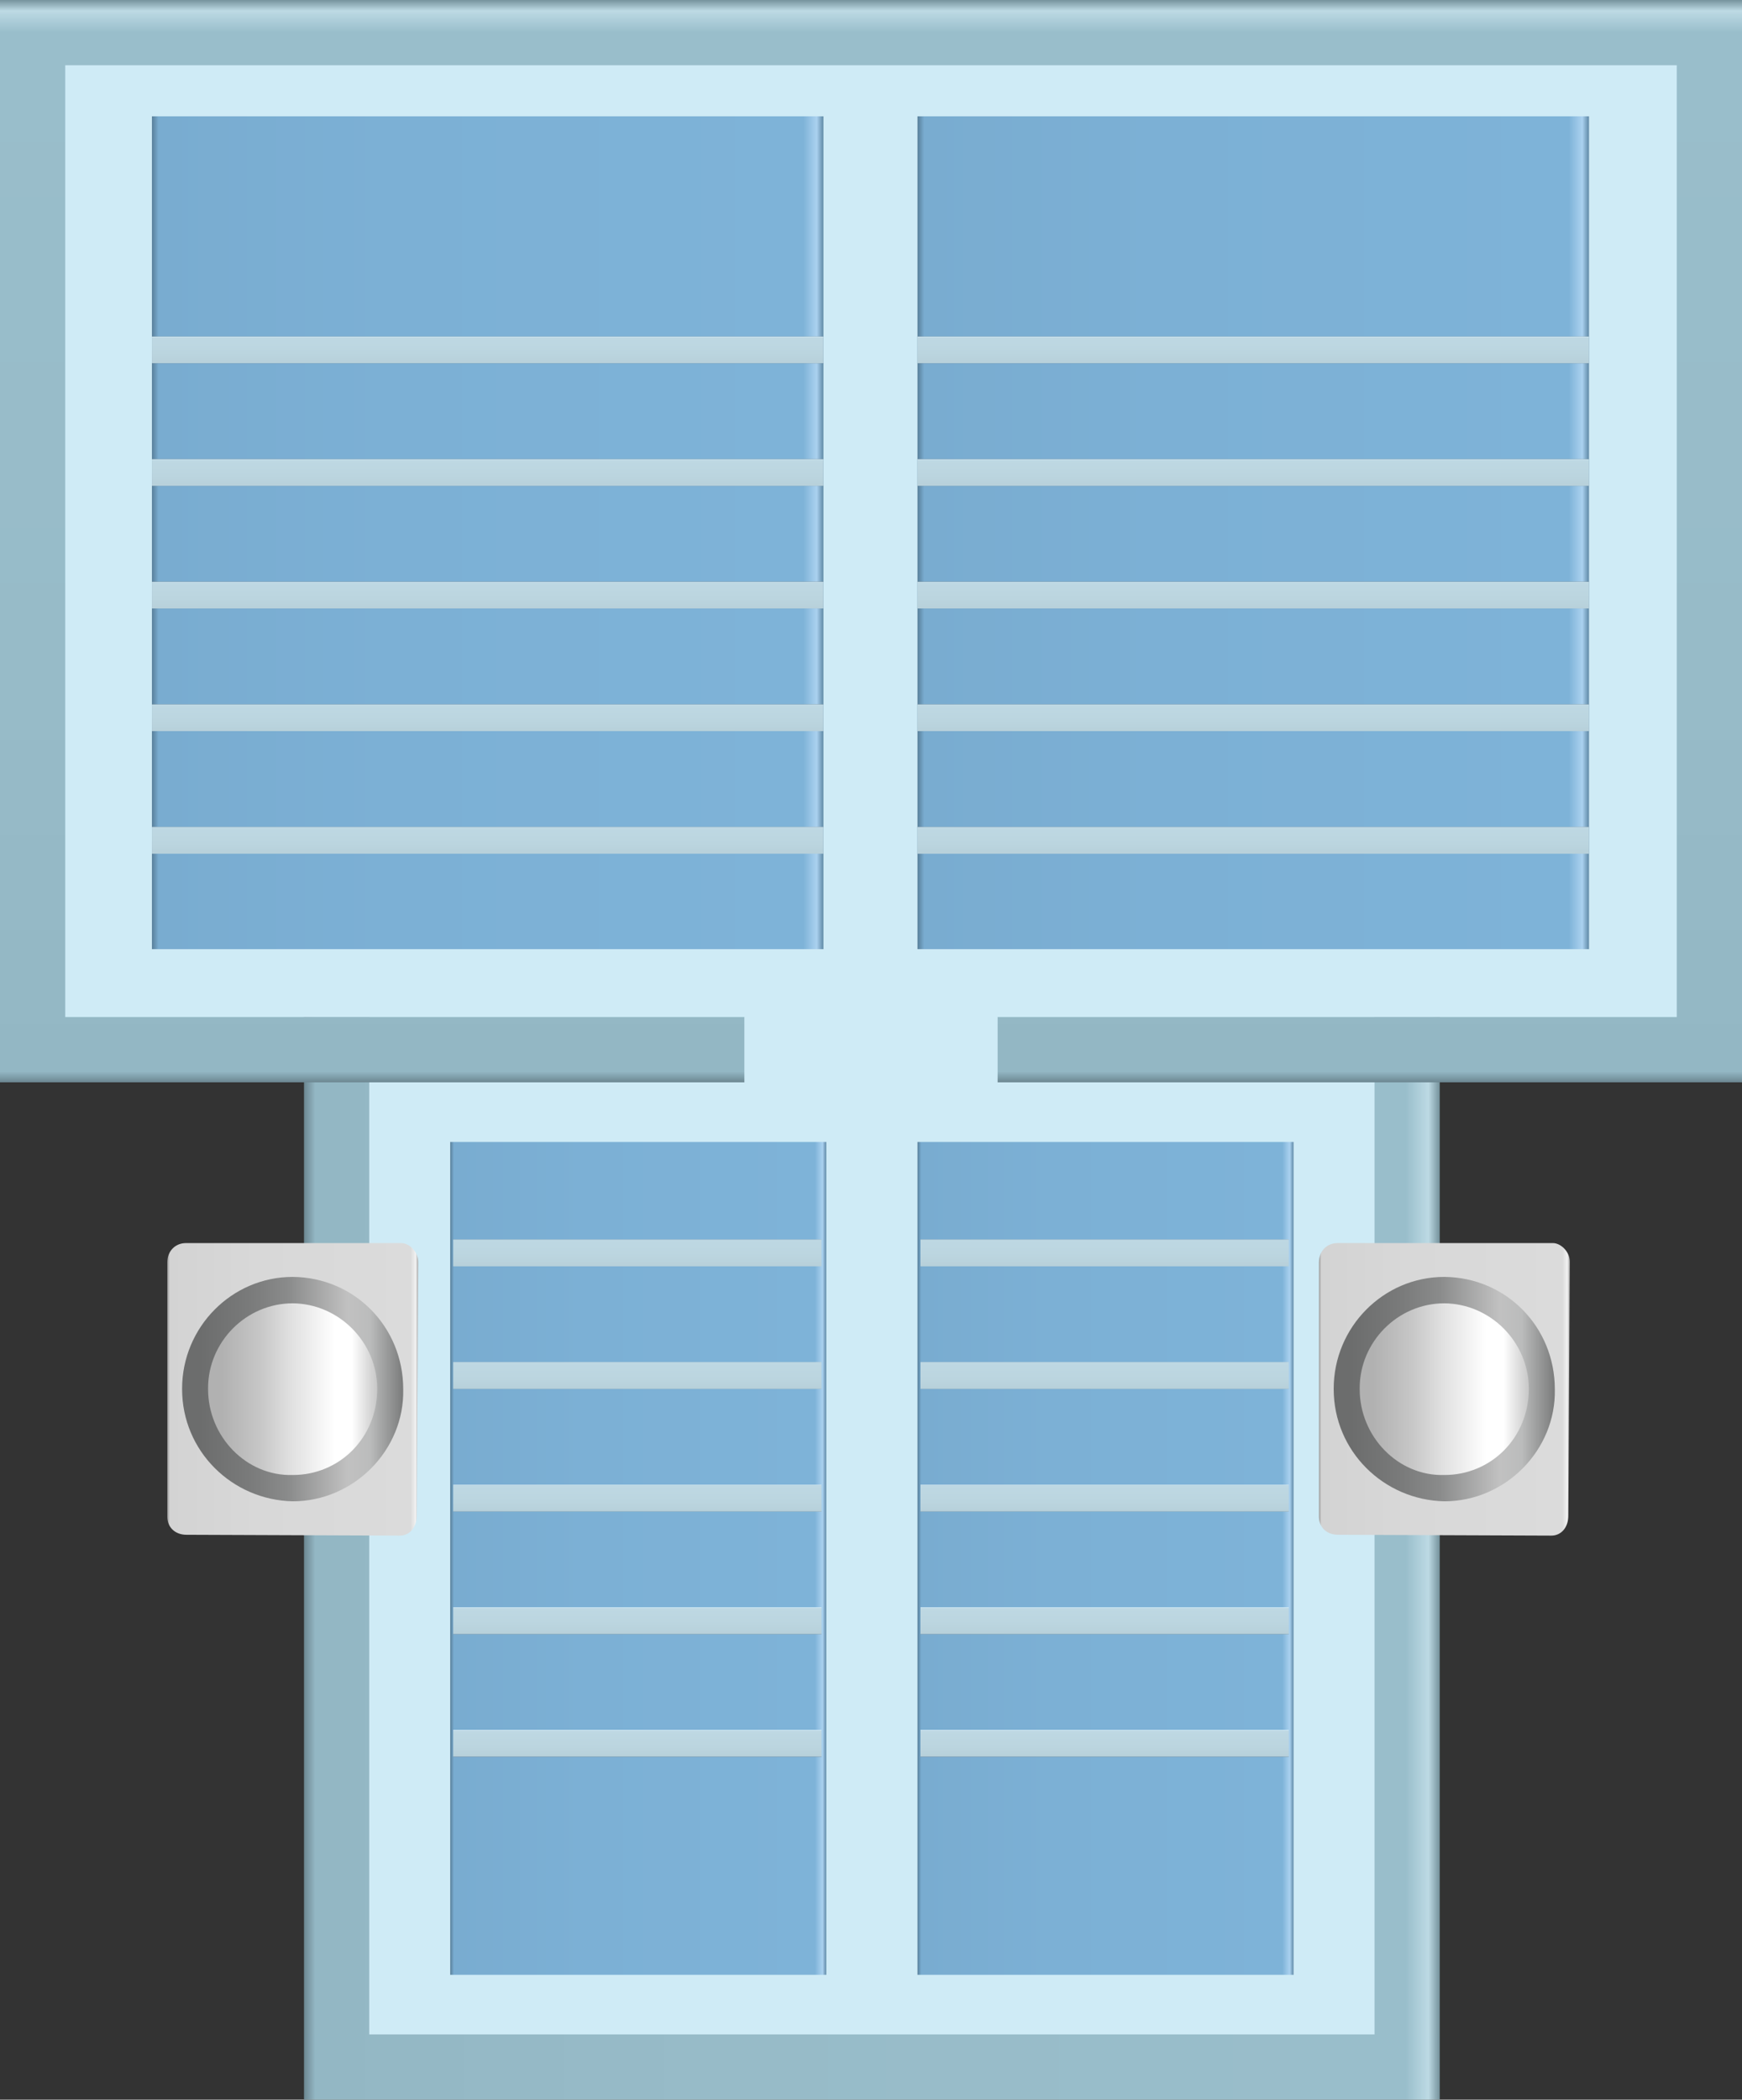 <?xml version="1.0" encoding="utf-8"?>
<!-- Generator: Adobe Illustrator 16.0.0, SVG Export Plug-In . SVG Version: 6.00 Build 0)  -->
<!DOCTYPE svg PUBLIC "-//W3C//DTD SVG 1.1//EN" "http://www.w3.org/Graphics/SVG/1.1/DTD/svg11.dtd">
<svg preserveAspectRatio="none" version="1.1" id="图层_1" xmlns="http://www.w3.org/2000/svg" xmlns:xlink="http://www.w3.org/1999/xlink" x="0px" y="0px"
	 width="340.5px" height="410.309px" viewBox="30 -63.656 340.5 410.309" enable-background="new 30 -63.656 340.5 410.309"
	 xml:space="preserve">
<rect x="30" y="-63.656" width="340.5" height="410.309" fill="#333333" stroke="none"/>
<g id="surface856">
	<path fill="#CFEBF6" d="M35.742-59.113h329.25v202.5h-55.5v198.75h-208.5v-198.75h-65.25V-59.113z"/>
	
		<linearGradient id="SVGID_1_" gradientUnits="userSpaceOnUse" x1="310.614" y1="72.286" x2="14.614" y2="72.286" gradientTransform="matrix(0.75 0 0 -0.75 78.46 295.116)">
		<stop  offset="0" style="stop-color:#75929C"/>
		<stop  offset="0.01" style="stop-color:#BDDAE4"/>
		<stop  offset="0.03" style="stop-color:#99BECB"/>
		<stop  offset="0.64" style="stop-color:#97BBC8"/>
		<stop  offset="0.99" style="stop-color:#93B7C4"/>
		<stop  offset="1" style="stop-color:#6C8791"/>
	</linearGradient>
	<path fill="url(#SVGID_1_)" d="M89.422,135.152h12.75v198.75h196.5v-198.75h12.75v211.5h-222V135.152z"/>
	
		<linearGradient id="SVGID_2_" gradientUnits="userSpaceOnUse" x1="-206.214" y1="-100.114" x2="-488.214" y2="-100.114" gradientTransform="matrix(0 -0.75 -0.75 0 125.165 -218.318)">
		<stop  offset="0" style="stop-color:#75929C"/>
		<stop  offset="0.01" style="stop-color:#BDDAE4"/>
		<stop  offset="0.03" style="stop-color:#99BECB"/>
		<stop  offset="0.64" style="stop-color:#97BBC8"/>
		<stop  offset="0.99" style="stop-color:#93B7C4"/>
		<stop  offset="1" style="stop-color:#6C8791"/>
	</linearGradient>
	<path fill="url(#SVGID_2_)" d="M30,147.844v-211.5h340.5v211.5H225v-12.75h132.75v-186h-315v186H175.5v12.75H30z"/>
	
		<linearGradient id="SVGID_3_" gradientUnits="userSpaceOnUse" x1="189.614" y1="104.785" x2="14.614" y2="104.785" gradientTransform="matrix(0.75 0 0 -0.75 48.739 119.037)">
		<stop  offset="0" style="stop-color:#5F89A6"/>
		<stop  offset="0.01" style="stop-color:#AAD1EF"/>
		<stop  offset="0.03" style="stop-color:#7EB3D8"/>
		<stop  offset="0.64" style="stop-color:#7CB0D5"/>
		<stop  offset="0.99" style="stop-color:#79ACD0"/>
		<stop  offset="1" style="stop-color:#587F9A"/>
	</linearGradient>
	<path fill="url(#SVGID_3_)" d="M59.699-40.926h131.25v162.75H59.699V-40.926z"/>
	
		<linearGradient id="SVGID_4_" gradientUnits="userSpaceOnUse" x1="189.612" y1="104.785" x2="14.612" y2="104.785" gradientTransform="matrix(0.75 0 0 -0.75 198.381 119.037)">
		<stop  offset="0" style="stop-color:#5F89A6"/>
		<stop  offset="0.01" style="stop-color:#AAD1EF"/>
		<stop  offset="0.03" style="stop-color:#7EB3D8"/>
		<stop  offset="0.64" style="stop-color:#7CB0D5"/>
		<stop  offset="0.99" style="stop-color:#79ACD0"/>
		<stop  offset="1" style="stop-color:#587F9A"/>
	</linearGradient>
	<path fill="url(#SVGID_4_)" d="M209.34-40.926h131.25v162.75H209.34V-40.926z"/>
	
		<linearGradient id="SVGID_5_" gradientUnits="userSpaceOnUse" x1="112.612" y1="104.787" x2="14.612" y2="104.787" gradientTransform="matrix(0.75 0 0 -0.75 107.044 319.465)">
		<stop  offset="0" style="stop-color:#5F89A6"/>
		<stop  offset="0.01" style="stop-color:#AAD1EF"/>
		<stop  offset="0.03" style="stop-color:#7EB3D8"/>
		<stop  offset="0.64" style="stop-color:#7CB0D5"/>
		<stop  offset="0.99" style="stop-color:#79ACD0"/>
		<stop  offset="1" style="stop-color:#587F9A"/>
	</linearGradient>
	<path fill="url(#SVGID_5_)" d="M118.004,159.5h73.5v162.75h-73.5V159.5z"/>
	
		<linearGradient id="SVGID_6_" gradientUnits="userSpaceOnUse" x1="112.612" y1="104.787" x2="14.612" y2="104.787" gradientTransform="matrix(0.75 0 0 -0.75 198.38 319.465)">
		<stop  offset="0" style="stop-color:#5F89A6"/>
		<stop  offset="0.01" style="stop-color:#AAD1EF"/>
		<stop  offset="0.03" style="stop-color:#7EB3D8"/>
		<stop  offset="0.64" style="stop-color:#7CB0D5"/>
		<stop  offset="0.99" style="stop-color:#79ACD0"/>
		<stop  offset="1" style="stop-color:#587F9A"/>
	</linearGradient>
	<path fill="url(#SVGID_6_)" d="M209.34,159.5h73.5v162.75h-73.5V159.5z"/>
	
		<linearGradient id="SVGID_7_" gradientUnits="userSpaceOnUse" x1="102.114" y1="213.283" x2="102.114" y2="206.283" gradientTransform="matrix(0.75 0 0 -0.75 48.739 162.053)">
		<stop  offset="0" style="stop-color:#92A6AE"/>
		<stop  offset="0.01" style="stop-color:#DAEFF8"/>
		<stop  offset="0.03" style="stop-color:#BED8E3"/>
		<stop  offset="0.64" style="stop-color:#BBD5DF"/>
		<stop  offset="0.99" style="stop-color:#B7D0DA"/>
		<stop  offset="1" style="stop-color:#879AA2"/>
	</linearGradient>
	<path fill="url(#SVGID_7_)" d="M59.699,2.09h131.25v5.25H59.699V2.09z"/>
	
		<linearGradient id="SVGID_8_" gradientUnits="userSpaceOnUse" x1="102.114" y1="213.288" x2="102.114" y2="206.288" gradientTransform="matrix(0.75 0 0 -0.75 48.739 186.013)">
		<stop  offset="0" style="stop-color:#92A6AE"/>
		<stop  offset="0.01" style="stop-color:#DAEFF8"/>
		<stop  offset="0.03" style="stop-color:#BED8E3"/>
		<stop  offset="0.64" style="stop-color:#BBD5DF"/>
		<stop  offset="0.99" style="stop-color:#B7D0DA"/>
		<stop  offset="1" style="stop-color:#879AA2"/>
	</linearGradient>
	<path fill="url(#SVGID_8_)" d="M59.699,26.047h131.25v5.25H59.699V26.047z"/>
	
		<linearGradient id="SVGID_9_" gradientUnits="userSpaceOnUse" x1="102.114" y1="213.287" x2="102.114" y2="206.287" gradientTransform="matrix(0.75 0 0 -0.75 48.739 209.973)">
		<stop  offset="0" style="stop-color:#92A6AE"/>
		<stop  offset="0.01" style="stop-color:#DAEFF8"/>
		<stop  offset="0.03" style="stop-color:#BED8E3"/>
		<stop  offset="0.64" style="stop-color:#BBD5DF"/>
		<stop  offset="0.99" style="stop-color:#B7D0DA"/>
		<stop  offset="1" style="stop-color:#879AA2"/>
	</linearGradient>
	<path fill="url(#SVGID_9_)" d="M59.699,50.008h131.25v5.25H59.699V50.008z"/>
	
		<linearGradient id="SVGID_10_" gradientUnits="userSpaceOnUse" x1="102.114" y1="213.287" x2="102.114" y2="206.287" gradientTransform="matrix(0.75 0 0 -0.75 48.739 233.934)">
		<stop  offset="0" style="stop-color:#92A6AE"/>
		<stop  offset="0.01" style="stop-color:#DAEFF8"/>
		<stop  offset="0.03" style="stop-color:#BED8E3"/>
		<stop  offset="0.64" style="stop-color:#BBD5DF"/>
		<stop  offset="0.99" style="stop-color:#B7D0DA"/>
		<stop  offset="1" style="stop-color:#879AA2"/>
	</linearGradient>
	<path fill="url(#SVGID_10_)" d="M59.699,73.969h131.25v5.25H59.699V73.969z"/>
	
		<linearGradient id="SVGID_11_" gradientUnits="userSpaceOnUse" x1="102.114" y1="213.289" x2="102.114" y2="206.289" gradientTransform="matrix(0.75 0 0 -0.75 48.739 257.893)">
		<stop  offset="0" style="stop-color:#92A6AE"/>
		<stop  offset="0.01" style="stop-color:#DAEFF8"/>
		<stop  offset="0.03" style="stop-color:#BED8E3"/>
		<stop  offset="0.64" style="stop-color:#BBD5DF"/>
		<stop  offset="0.99" style="stop-color:#B7D0DA"/>
		<stop  offset="1" style="stop-color:#879AA2"/>
	</linearGradient>
	<path fill="url(#SVGID_11_)" d="M59.699,97.926h131.25v5.25H59.699V97.926z"/>
	
		<linearGradient id="SVGID_12_" gradientUnits="userSpaceOnUse" x1="102.111" y1="213.285" x2="102.111" y2="206.285" gradientTransform="matrix(0.75 0 0 -0.75 198.381 162.054)">
		<stop  offset="0" style="stop-color:#92A6AE"/>
		<stop  offset="0.01" style="stop-color:#DAEFF8"/>
		<stop  offset="0.03" style="stop-color:#BED8E3"/>
		<stop  offset="0.64" style="stop-color:#BBD5DF"/>
		<stop  offset="0.99" style="stop-color:#B7D0DA"/>
		<stop  offset="1" style="stop-color:#879AA2"/>
	</linearGradient>
	<path fill="url(#SVGID_12_)" d="M209.34,2.09h131.25v5.25H209.34V2.09z"/>
	
		<linearGradient id="SVGID_13_" gradientUnits="userSpaceOnUse" x1="102.111" y1="213.285" x2="102.111" y2="206.285" gradientTransform="matrix(0.75 0 0 -0.75 198.381 186.014)">
		<stop  offset="0" style="stop-color:#92A6AE"/>
		<stop  offset="0.01" style="stop-color:#DAEFF8"/>
		<stop  offset="0.03" style="stop-color:#BED8E3"/>
		<stop  offset="0.64" style="stop-color:#BBD5DF"/>
		<stop  offset="0.99" style="stop-color:#B7D0DA"/>
		<stop  offset="1" style="stop-color:#879AA2"/>
	</linearGradient>
	<path fill="url(#SVGID_13_)" d="M209.34,26.051h131.25v5.25H209.34V26.051z"/>
	
		<linearGradient id="SVGID_14_" gradientUnits="userSpaceOnUse" x1="102.111" y1="213.287" x2="102.111" y2="206.287" gradientTransform="matrix(0.75 0 0 -0.75 198.381 209.974)">
		<stop  offset="0" style="stop-color:#92A6AE"/>
		<stop  offset="0.01" style="stop-color:#DAEFF8"/>
		<stop  offset="0.03" style="stop-color:#BED8E3"/>
		<stop  offset="0.64" style="stop-color:#BBD5DF"/>
		<stop  offset="0.99" style="stop-color:#B7D0DA"/>
		<stop  offset="1" style="stop-color:#879AA2"/>
	</linearGradient>
	<path fill="url(#SVGID_14_)" d="M209.34,50.008h131.25v5.25H209.34V50.008z"/>
	
		<linearGradient id="SVGID_15_" gradientUnits="userSpaceOnUse" x1="102.111" y1="213.287" x2="102.111" y2="206.287" gradientTransform="matrix(0.75 0 0 -0.75 198.381 233.934)">
		<stop  offset="0" style="stop-color:#92A6AE"/>
		<stop  offset="0.01" style="stop-color:#DAEFF8"/>
		<stop  offset="0.03" style="stop-color:#BED8E3"/>
		<stop  offset="0.64" style="stop-color:#BBD5DF"/>
		<stop  offset="0.99" style="stop-color:#B7D0DA"/>
		<stop  offset="1" style="stop-color:#879AA2"/>
	</linearGradient>
	<path fill="url(#SVGID_15_)" d="M209.34,73.969h131.25v5.25H209.34V73.969z"/>
	
		<linearGradient id="SVGID_16_" gradientUnits="userSpaceOnUse" x1="102.111" y1="213.284" x2="102.111" y2="206.284" gradientTransform="matrix(0.75 0 0 -0.75 198.381 257.893)">
		<stop  offset="0" style="stop-color:#92A6AE"/>
		<stop  offset="0.01" style="stop-color:#DAEFF8"/>
		<stop  offset="0.03" style="stop-color:#BED8E3"/>
		<stop  offset="0.64" style="stop-color:#BBD5DF"/>
		<stop  offset="0.99" style="stop-color:#B7D0DA"/>
		<stop  offset="1" style="stop-color:#879AA2"/>
	</linearGradient>
	<path fill="url(#SVGID_16_)" d="M209.34,97.93h131.25v5.25H209.34V97.93z"/>
	
		<linearGradient id="SVGID_17_" gradientUnits="userSpaceOnUse" x1="62.615" y1="213.29" x2="62.615" y2="206.29" gradientTransform="matrix(0.75 0 0 -0.75 107.625 338.522)">
		<stop  offset="0" style="stop-color:#92A6AE"/>
		<stop  offset="0.01" style="stop-color:#DAEFF8"/>
		<stop  offset="0.03" style="stop-color:#BED8E3"/>
		<stop  offset="0.64" style="stop-color:#BBD5DF"/>
		<stop  offset="0.99" style="stop-color:#B7D0DA"/>
		<stop  offset="1" style="stop-color:#879AA2"/>
	</linearGradient>
	<path fill="url(#SVGID_17_)" d="M118.586,178.555h72v5.25h-72V178.555z"/>
	
		<linearGradient id="SVGID_18_" gradientUnits="userSpaceOnUse" x1="62.615" y1="213.287" x2="62.615" y2="206.287" gradientTransform="matrix(0.75 0 0 -0.75 107.625 362.481)">
		<stop  offset="0" style="stop-color:#92A6AE"/>
		<stop  offset="0.01" style="stop-color:#DAEFF8"/>
		<stop  offset="0.03" style="stop-color:#BED8E3"/>
		<stop  offset="0.64" style="stop-color:#BBD5DF"/>
		<stop  offset="0.99" style="stop-color:#B7D0DA"/>
		<stop  offset="1" style="stop-color:#879AA2"/>
	</linearGradient>
	<path fill="url(#SVGID_18_)" d="M118.586,202.516h72v5.25h-72V202.516z"/>
	
		<linearGradient id="SVGID_19_" gradientUnits="userSpaceOnUse" x1="62.615" y1="213.287" x2="62.615" y2="206.287" gradientTransform="matrix(0.75 0 0 -0.75 107.625 386.441)">
		<stop  offset="0" style="stop-color:#92A6AE"/>
		<stop  offset="0.01" style="stop-color:#DAEFF8"/>
		<stop  offset="0.03" style="stop-color:#BED8E3"/>
		<stop  offset="0.64" style="stop-color:#BBD5DF"/>
		<stop  offset="0.99" style="stop-color:#B7D0DA"/>
		<stop  offset="1" style="stop-color:#879AA2"/>
	</linearGradient>
	<path fill="url(#SVGID_19_)" d="M118.586,226.477h72v5.25h-72V226.477z"/>
	
		<linearGradient id="SVGID_20_" gradientUnits="userSpaceOnUse" x1="62.615" y1="213.284" x2="62.615" y2="206.284" gradientTransform="matrix(0.75 0 0 -0.75 107.625 410.4)">
		<stop  offset="0" style="stop-color:#92A6AE"/>
		<stop  offset="0.01" style="stop-color:#DAEFF8"/>
		<stop  offset="0.03" style="stop-color:#BED8E3"/>
		<stop  offset="0.64" style="stop-color:#BBD5DF"/>
		<stop  offset="0.99" style="stop-color:#B7D0DA"/>
		<stop  offset="1" style="stop-color:#879AA2"/>
	</linearGradient>
	<path fill="url(#SVGID_20_)" d="M118.586,250.438h72v5.25h-72V250.438z"/>
	
		<linearGradient id="SVGID_21_" gradientUnits="userSpaceOnUse" x1="62.615" y1="213.289" x2="62.615" y2="206.289" gradientTransform="matrix(0.75 0 0 -0.75 107.625 434.361)">
		<stop  offset="0" style="stop-color:#92A6AE"/>
		<stop  offset="0.01" style="stop-color:#DAEFF8"/>
		<stop  offset="0.03" style="stop-color:#BED8E3"/>
		<stop  offset="0.64" style="stop-color:#BBD5DF"/>
		<stop  offset="0.99" style="stop-color:#B7D0DA"/>
		<stop  offset="1" style="stop-color:#879AA2"/>
	</linearGradient>
	<path fill="url(#SVGID_21_)" d="M118.586,274.395h72v5.25h-72V274.395z"/>
	
		<linearGradient id="SVGID_22_" gradientUnits="userSpaceOnUse" x1="62.615" y1="213.29" x2="62.615" y2="206.29" gradientTransform="matrix(0.75 0 0 -0.75 198.961 338.522)">
		<stop  offset="0" style="stop-color:#92A6AE"/>
		<stop  offset="0.01" style="stop-color:#DAEFF8"/>
		<stop  offset="0.03" style="stop-color:#BED8E3"/>
		<stop  offset="0.64" style="stop-color:#BBD5DF"/>
		<stop  offset="0.99" style="stop-color:#B7D0DA"/>
		<stop  offset="1" style="stop-color:#879AA2"/>
	</linearGradient>
	<path fill="url(#SVGID_22_)" d="M209.922,178.555h72v5.25h-72V178.555z"/>
	
		<linearGradient id="SVGID_23_" gradientUnits="userSpaceOnUse" x1="62.615" y1="213.287" x2="62.615" y2="206.287" gradientTransform="matrix(0.75 0 0 -0.75 198.961 362.481)">
		<stop  offset="0" style="stop-color:#92A6AE"/>
		<stop  offset="0.01" style="stop-color:#DAEFF8"/>
		<stop  offset="0.03" style="stop-color:#BED8E3"/>
		<stop  offset="0.64" style="stop-color:#BBD5DF"/>
		<stop  offset="0.99" style="stop-color:#B7D0DA"/>
		<stop  offset="1" style="stop-color:#879AA2"/>
	</linearGradient>
	<path fill="url(#SVGID_23_)" d="M209.922,202.516h72v5.25h-72V202.516z"/>
	
		<linearGradient id="SVGID_24_" gradientUnits="userSpaceOnUse" x1="62.615" y1="213.287" x2="62.615" y2="206.287" gradientTransform="matrix(0.75 0 0 -0.75 198.961 386.441)">
		<stop  offset="0" style="stop-color:#92A6AE"/>
		<stop  offset="0.01" style="stop-color:#DAEFF8"/>
		<stop  offset="0.03" style="stop-color:#BED8E3"/>
		<stop  offset="0.64" style="stop-color:#BBD5DF"/>
		<stop  offset="0.99" style="stop-color:#B7D0DA"/>
		<stop  offset="1" style="stop-color:#879AA2"/>
	</linearGradient>
	<path fill="url(#SVGID_24_)" d="M209.922,226.477h72v5.25h-72V226.477z"/>
	
		<linearGradient id="SVGID_25_" gradientUnits="userSpaceOnUse" x1="62.615" y1="213.284" x2="62.615" y2="206.284" gradientTransform="matrix(0.75 0 0 -0.75 198.961 410.4)">
		<stop  offset="0" style="stop-color:#92A6AE"/>
		<stop  offset="0.01" style="stop-color:#DAEFF8"/>
		<stop  offset="0.03" style="stop-color:#BED8E3"/>
		<stop  offset="0.64" style="stop-color:#BBD5DF"/>
		<stop  offset="0.99" style="stop-color:#B7D0DA"/>
		<stop  offset="1" style="stop-color:#879AA2"/>
	</linearGradient>
	<path fill="url(#SVGID_25_)" d="M209.922,250.438h72v5.25h-72V250.438z"/>
	
		<linearGradient id="SVGID_26_" gradientUnits="userSpaceOnUse" x1="62.615" y1="213.289" x2="62.615" y2="206.289" gradientTransform="matrix(0.75 0 0 -0.75 198.961 434.361)">
		<stop  offset="0" style="stop-color:#92A6AE"/>
		<stop  offset="0.01" style="stop-color:#DAEFF8"/>
		<stop  offset="0.03" style="stop-color:#BED8E3"/>
		<stop  offset="0.64" style="stop-color:#BBD5DF"/>
		<stop  offset="0.99" style="stop-color:#B7D0DA"/>
		<stop  offset="1" style="stop-color:#879AA2"/>
	</linearGradient>
	<path fill="url(#SVGID_26_)" d="M209.922,274.395h72v5.25h-72V274.395z"/>
	
		<linearGradient id="SVGID_27_" gradientUnits="userSpaceOnUse" x1="80.001" y1="175.177" x2="14.615" y2="175.177" gradientTransform="matrix(0.75 0 0 -0.75 51.745 339.226)">
		<stop  offset="0" style="stop-color:#A8A8A8"/>
		<stop  offset="0.01" style="stop-color:#F2F2F2"/>
		<stop  offset="0.03" style="stop-color:#DBDBDB"/>
		<stop  offset="0.64" style="stop-color:#D8D8D8"/>
		<stop  offset="0.99" style="stop-color:#D3D3D3"/>
		<stop  offset="1" style="stop-color:#9C9C9C"/>
	</linearGradient>
	<path fill="url(#SVGID_27_)" d="M66.457,179.262h42c1.5,0,3.289,1.641,3.289,3.668l-0.289,49.582c0,2.25-1.332,3.914-3.328,3.914
		l-41.672-0.164c-2.25,0-3.75-1.48-3.75-3.504v-49.746c0-2.25,1.617-3.75,3.617-3.75H66.457z"/>
	
		<linearGradient id="SVGID_28_" gradientUnits="userSpaceOnUse" x1="72.248" y1="184.179" x2="14.615" y2="184.179" gradientTransform="matrix(0.75 0 0 -0.75 54.633 345.93)">
		<stop  offset="0" style="stop-color:#7A7B7B"/>
		<stop  offset="0.15" style="stop-color:#BBBCBC"/>
		<stop  offset="0.25" style="stop-color:#C1C1C1"/>
		<stop  offset="0.52" style="stop-color:#8A8B8B"/>
		<stop  offset="0.69" style="stop-color:#7A7B7B"/>
		<stop  offset="0.8" style="stop-color:#737474"/>
		<stop  offset="0.92" style="stop-color:#6C6D6D"/>
	</linearGradient>
	<path fill="url(#SVGID_28_)" d="M65.594,207.715c0-12,9.672-21.844,21.633-21.844c12.117,0.094,21.586,9.816,21.586,21.926
		c0.281,11.918-9.676,21.926-21.586,21.926c-11.883-0.258-21.633-9.816-21.633-21.926V207.715z"/>
	
		<linearGradient id="SVGID_29_" gradientUnits="userSpaceOnUse" x1="58.705" y1="191.013" x2="14.611" y2="191.013" gradientTransform="matrix(0.75 0 0 -0.75 59.713 351.068)">
		<stop  offset="0" style="stop-color:#C7C7C7"/>
		<stop  offset="0.15" style="stop-color:#FFFFFF"/>
		<stop  offset="0.25" style="stop-color:#FFFFFF"/>
		<stop  offset="0.52" style="stop-color:#DFDFDF"/>
		<stop  offset="0.69" style="stop-color:#C7C7C7"/>
		<stop  offset="0.8" style="stop-color:#BCBCBC"/>
		<stop  offset="0.92" style="stop-color:#B1B1B1"/>
	</linearGradient>
	<path fill="url(#SVGID_29_)" d="M70.672,207.602c0-9,7.402-16.57,16.555-16.57c8.945,0.07,16.516,7.512,16.516,16.777
		c-0.07,9.543-7.402,16.773-16.516,16.773c-9.055,0.27-16.555-7.508-16.555-16.773V207.602z"/>
	
		<linearGradient id="SVGID_30_" gradientUnits="userSpaceOnUse" x1="79.998" y1="175.177" x2="14.613" y2="175.177" gradientTransform="matrix(0.75 0 0 -0.75 276.845 339.226)">
		<stop  offset="0" style="stop-color:#A8A8A8"/>
		<stop  offset="0.01" style="stop-color:#F2F2F2"/>
		<stop  offset="0.03" style="stop-color:#DBDBDB"/>
		<stop  offset="0.64" style="stop-color:#D8D8D8"/>
		<stop  offset="0.99" style="stop-color:#D3D3D3"/>
		<stop  offset="1" style="stop-color:#9C9C9C"/>
	</linearGradient>
	<path fill="url(#SVGID_30_)" d="M291.555,179.262h42c1.5,0,3.289,1.641,3.289,3.668l-0.289,49.582c0,2.25-1.328,3.914-3.328,3.914
		l-41.672-0.164c-2.25,0-3.75-1.48-3.75-3.504v-49.746c0-2.25,1.621-3.75,3.617-3.75H291.555z"/>
	
		<linearGradient id="SVGID_31_" gradientUnits="userSpaceOnUse" x1="72.244" y1="184.179" x2="14.611" y2="184.179" gradientTransform="matrix(0.75 0 0 -0.75 279.733 345.93)">
		<stop  offset="0" style="stop-color:#7A7B7B"/>
		<stop  offset="0.15" style="stop-color:#BBBCBC"/>
		<stop  offset="0.25" style="stop-color:#C1C1C1"/>
		<stop  offset="0.52" style="stop-color:#8A8B8B"/>
		<stop  offset="0.69" style="stop-color:#7A7B7B"/>
		<stop  offset="0.8" style="stop-color:#737474"/>
		<stop  offset="0.92" style="stop-color:#6C6D6D"/>
	</linearGradient>
	<path fill="url(#SVGID_31_)" d="M290.691,207.715c0-12,9.676-21.844,21.633-21.844c12.117,0.094,21.586,9.816,21.586,21.926
		c0.281,11.918-9.676,21.926-21.586,21.926c-11.883-0.258-21.633-9.816-21.633-21.926V207.715z"/>
	
		<linearGradient id="SVGID_32_" gradientUnits="userSpaceOnUse" x1="58.701" y1="191.013" x2="14.613" y2="191.013" gradientTransform="matrix(0.75 0 0 -0.75 284.813 351.068)">
		<stop  offset="0" style="stop-color:#C7C7C7"/>
		<stop  offset="0.15" style="stop-color:#FFFFFF"/>
		<stop  offset="0.25" style="stop-color:#FFFFFF"/>
		<stop  offset="0.52" style="stop-color:#DFDFDF"/>
		<stop  offset="0.69" style="stop-color:#C7C7C7"/>
		<stop  offset="0.8" style="stop-color:#BCBCBC"/>
		<stop  offset="0.92" style="stop-color:#B1B1B1"/>
	</linearGradient>
	<path fill="url(#SVGID_32_)" d="M295.773,207.602c0-9,7.402-16.57,16.551-16.57c8.949,0.07,16.516,7.512,16.516,16.777
		c-0.066,9.543-7.402,16.773-16.516,16.773c-9.051,0.27-16.551-7.508-16.551-16.773V207.602z"/>
</g>
</svg>
